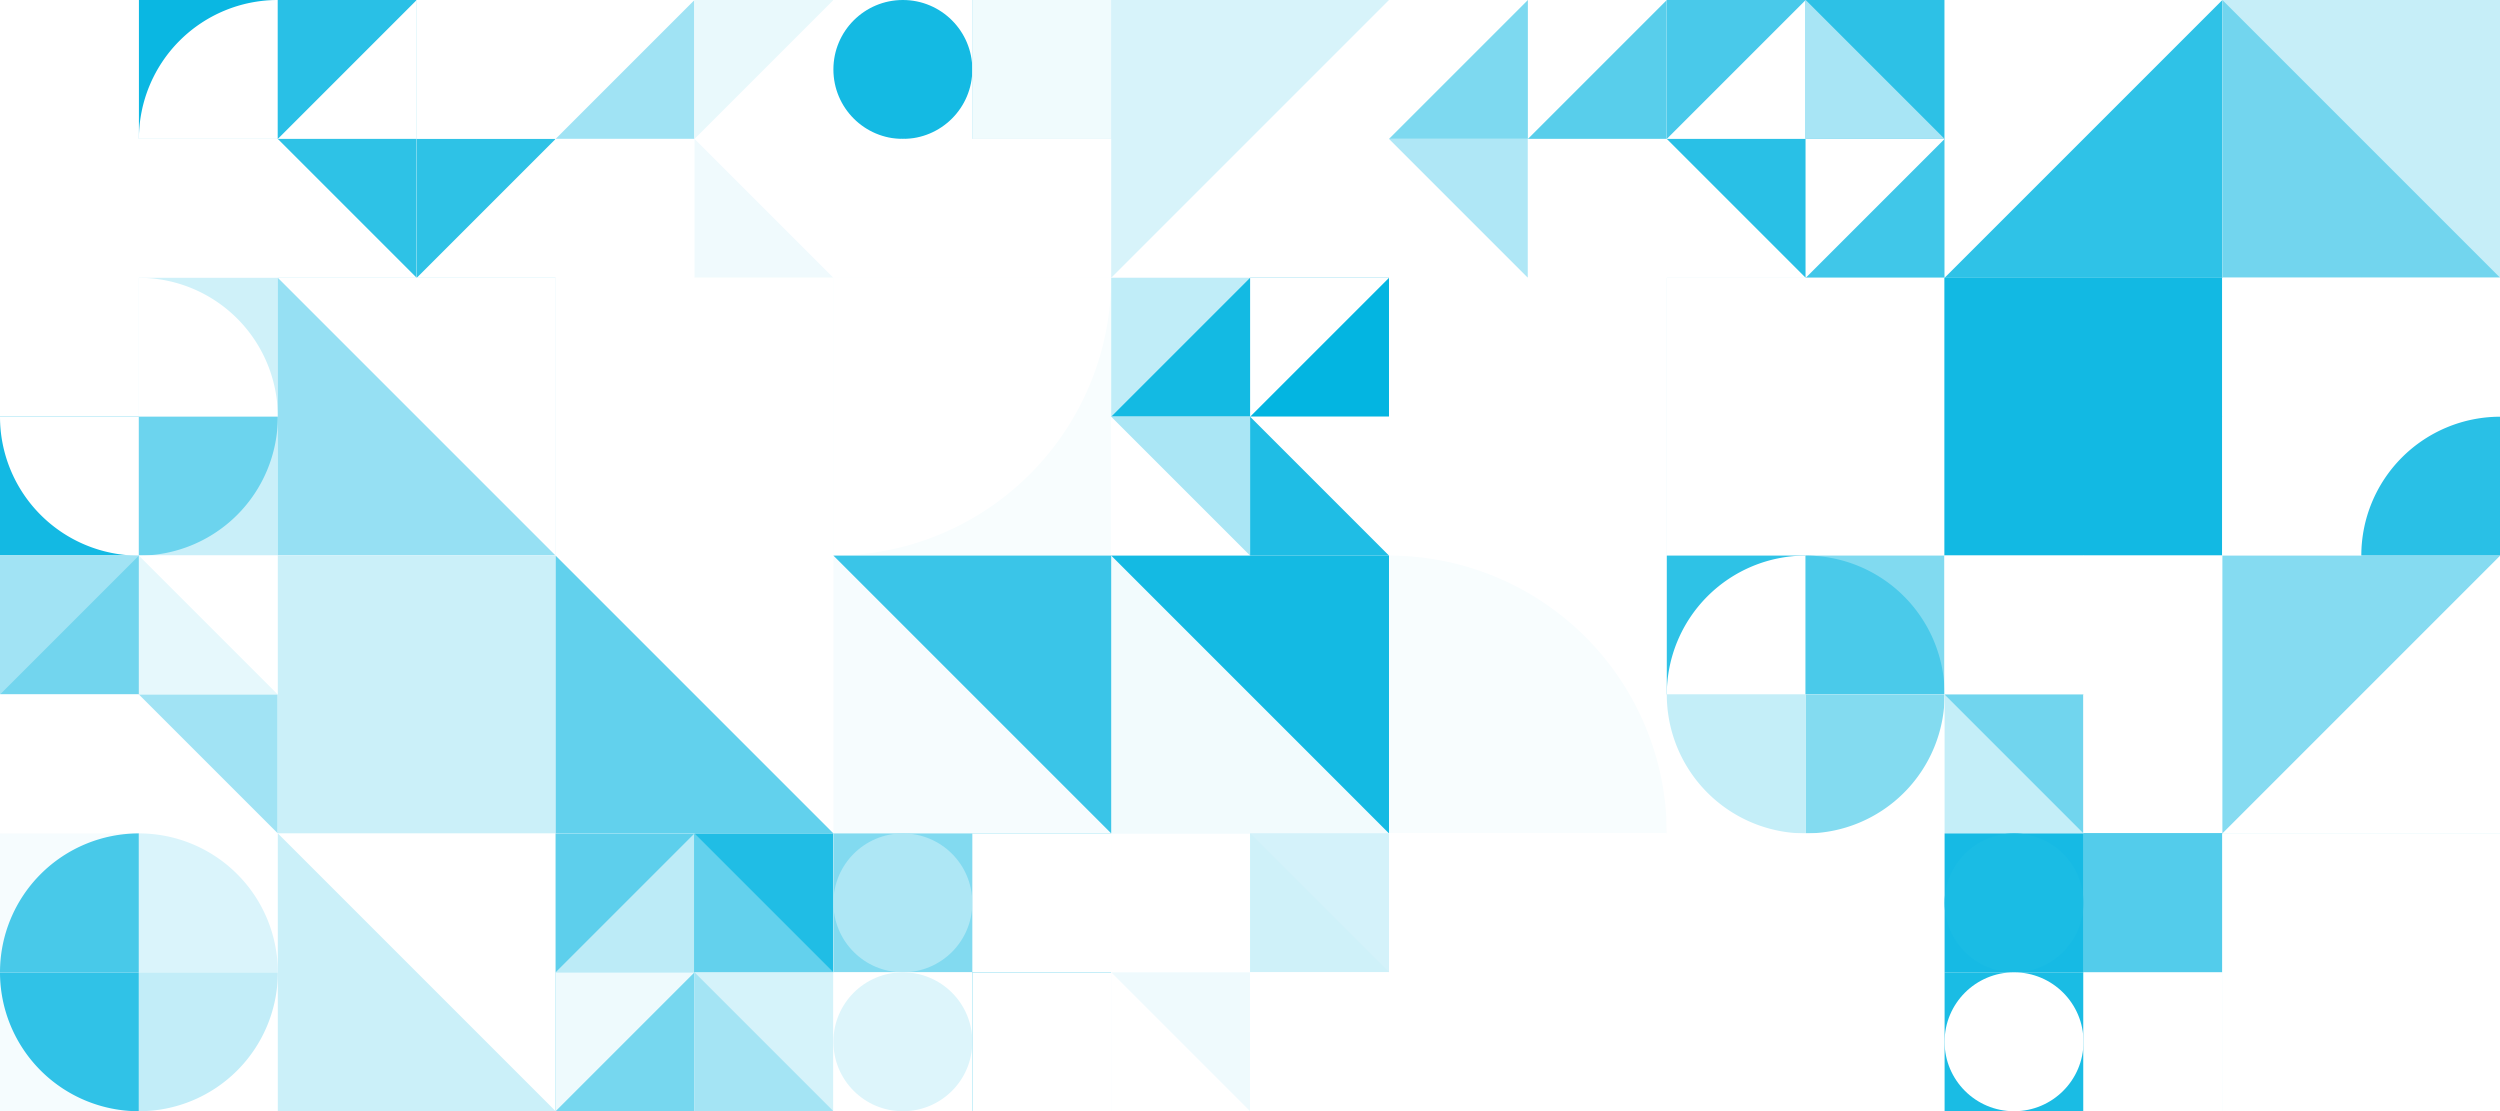 <?xml version="1.0" standalone="no"?><svg xmlns:xlink="http://www.w3.org/1999/xlink" xmlns="http://www.w3.org/2000/svg" viewBox="0 0 1000 444.444" preserveAspectRatio="xMaxYMax slice"><rect x="0" y="0" width="1000" height="444.444" fill="#333333" stroke="none"/><g transform="scale(1.351)"><rect x="0" y="0" width="740.25" height="329" fill="#ffffff"/><rect x="0" y="0" width="82.25" height="82.25" fill="#ffffff"/><rect x="0" y="0" width="41.13" height="41.13" fill="#ffffff"/><path d="M 0 0 A 41.13 41.13 0 0 1 41.13 41.13 L 0 41.13" fill="#ffffff"/><rect x="41.13" y="0" width="41.13" height="41.13" fill="#0ab7e2"/><path d="M 41.13 41.13 A 41.13 41.13 0 0 1  82.26 0 L 82.26 41.13" fill="#ffffff"/><rect x="0" y="41.13" width="41.13" height="41.13" fill="#ffffff"/><path d="M 0 82.26 A 41.13 41.13 0 0 0 41.13 41.13 L 0 41.13" fill="#ffffff"/><rect x="41.13" y="41.13" width="41.13" height="41.13" fill="#ffffff"/><path d="M 41.13 41.13 A 41.13 41.13 0 0 0 82.26 82.26 L 82.26 41.13" fill="#ffffff"/><rect x="82.25" y="0" width="82.25" height="82.25" fill="#ffffff"/><rect x="82.25" y="0" width="41.13" height="41.13" fill="#29c0e6"/><polygon points="123.38,0 123.38,41.13 82.25,41.13" fill="#ffffff"/><rect x="123.38" y="0" width="41.13" height="41.13" fill="#ffffff"/><polygon points="123.38,0 164.51,41.13 123.38,41.13" fill="#ffffff"/><rect x="82.25" y="41.13" width="41.13" height="41.13" fill="#ffffff"/><polygon points="82.25,41.13 123.38,41.13 123.38,82.26" fill="#2ec2e6"/><rect x="123.38" y="41.13" width="41.13" height="41.13" fill="#ffffff"/><polygon points="123.38,41.13 164.51,41.13 123.38,82.26" fill="#2ec2e6"/><rect x="164.5" y="0" width="82.25" height="82.25" fill="#ffffff"/><rect x="164.5" y="0" width="41.13" height="41.13" fill="#ffffff"/><polygon points="205.63,0 205.63,41.13 164.5,41.13" fill="#a0e3f4"/><rect x="205.63" y="0" width="41.13" height="41.13" fill="#ffffff"/><polygon points="205.63,0 246.76,0 205.63,41.13" fill="#e9f9fc"/><rect x="164.5" y="41.13" width="41.13" height="41.13" fill="#ffffff"/><polygon points="164.5,41.13 205.63,41.13 205.63,82.26" fill="#ffffff"/><rect x="205.63" y="41.13" width="41.13" height="41.13" fill="#ffffff"/><polygon points="205.63,41.13 246.76,82.26 205.63,82.26" fill="#f0fafd"/><rect x="246.75" y="0" width="82.25" height="82.25" fill="#ffffff"/><rect x="246.75" y="0" width="41.13" height="41.13" fill="#ffffff"/><circle cx="267.315" cy="20.565" r="20.565" fill="#14bae3"/><rect x="287.88" y="0" width="41.13" height="41.13" fill="#8fdef2"/><rect x="287.88" y="0" width="41.13" height="41.13" fill="#f0fbfd"/><rect x="246.75" y="41.13" width="41.13" height="41.13" fill="#ffffff"/><circle cx="267.315" cy="61.695" r="20.565" fill="#ffffff"/><rect x="287.88" y="41.13" width="41.13" height="41.13" fill="#ffffff"/><rect x="287.88" y="41.13" width="41.13" height="41.13" fill="#ffffff"/><rect x="329" y="0" width="82.25" height="82.25" fill="#d7f3fa"/><polygon points="411.25,0 411.25,82.25 329,82.25" fill="#ffffff"/><rect x="411.25" y="0" width="82.25" height="82.25" fill="#ffffff"/><rect x="411.25" y="0" width="41.13" height="41.13" fill="#ffffff"/><polygon points="452.38,0 452.38,41.13 411.25,41.13" fill="#7dd9f0"/><rect x="452.38" y="0" width="41.13" height="41.13" fill="#58ceeb"/><polygon points="452.38,0 493.51,0 452.38,41.13" fill="#ffffff"/><rect x="411.25" y="41.13" width="41.13" height="41.13" fill="#ffffff"/><polygon points="411.25,41.13 452.38,41.13 452.38,82.26" fill="#afe7f6"/><rect x="452.38" y="41.13" width="41.13" height="41.13" fill="#ffffff"/><polygon points="452.38,41.13 493.51,82.26 452.38,82.26" fill="#ffffff"/><rect x="493.5" y="0" width="82.25" height="82.25" fill="#ffffff"/><rect x="493.5" y="0" width="41.13" height="41.13" fill="#49c9ea"/><polygon points="534.63,0 534.63,41.13 493.5,41.13" fill="#ffffff"/><rect x="534.63" y="0" width="41.13" height="41.13" fill="#2dc1e6"/><polygon points="534.63,0 575.76,41.13 534.63,41.13" fill="#a8e5f5"/><rect x="493.5" y="41.13" width="41.13" height="41.13" fill="#ffffff"/><polygon points="493.5,41.13 534.63,41.13 534.63,82.26" fill="#29c0e6"/><rect x="534.63" y="41.13" width="41.13" height="41.13" fill="#40c7e9"/><polygon points="534.63,41.13 575.76,41.13 534.63,82.26" fill="#ffffff"/><rect x="575.75" y="0" width="82.25" height="82.25" fill="#2fc2e7"/><polygon points="575.75,0 658,0 575.75,82.25" fill="#ffffff"/><rect x="658" y="0" width="82.25" height="82.25" fill="#c6eef8"/><polygon points="658,0 740.25,82.25 658,82.25" fill="#72d5ee"/><rect x="0" y="82.25" width="82.25" height="82.25" fill="#ffffff"/><rect x="0" y="82.25" width="41.13" height="41.13" fill="#ffffff"/><path d="M 0 123.38 A 41.13 41.13 0 0 1  41.13 82.25 L 41.13 123.38" fill="#ffffff"/><rect x="41.13" y="82.25" width="41.13" height="41.13" fill="#cff1f9"/><path d="M 41.13 82.25 A 41.13 41.13 0 0 1 82.26 123.38 L 41.13 123.38" fill="#ffffff"/><rect x="0" y="123.38" width="41.13" height="41.13" fill="#13b9e3"/><path d="M 0 123.38 A 41.13 41.13 0 0 0 41.13 164.51 L 41.13 123.38" fill="#ffffff"/><rect x="41.13" y="123.38" width="41.13" height="41.13" fill="#c9eff9"/><path d="M 41.13 164.51 A 41.13 41.13 0 0 0 82.26 123.38 L 41.13 123.38" fill="#6cd4ee"/><rect x="82.25" y="82.25" width="82.25" height="82.25" fill="#96e0f3"/><polygon points="82.25,82.25 164.5,82.25 164.5,164.5" fill="#ffffff"/><rect x="164.5" y="82.25" width="82.25" height="82.25" fill="#ffffff"/><path d="M 164.5 164.5 A 82.25 82.25 0 0 0 246.75 82.25 L 164.5 82.25" fill="#ffffff"/><rect x="246.75" y="82.25" width="82.25" height="82.25" fill="#f8fdfe"/><path d="M 246.75 164.5 A 82.25 82.25 0 0 0 329 82.25 L 246.75 82.25" fill="#ffffff"/><rect x="329" y="82.25" width="82.25" height="82.25" fill="#ffffff"/><rect x="329" y="82.25" width="41.13" height="41.13" fill="#c0edf8"/><polygon points="370.13,82.25 370.13,123.38 329,123.38" fill="#13bae3"/><rect x="370.13" y="82.25" width="41.13" height="41.13" fill="#03b5e1"/><polygon points="370.13,82.25 411.26,82.25 370.13,123.38" fill="#ffffff"/><rect x="329" y="123.38" width="41.13" height="41.13" fill="#ffffff"/><polygon points="329,123.38 370.13,123.38 370.13,164.51" fill="#aae6f5"/><rect x="370.13" y="123.38" width="41.13" height="41.13" fill="#ffffff"/><polygon points="370.13,123.38 411.26,164.51 370.13,164.51" fill="#1fbde5"/><rect x="411.25" y="82.25" width="82.25" height="82.25" fill="#ffffff"/><rect x="411.25" y="82.25" width="82.25" height="82.25" fill="#ffffff"/><rect x="493.5" y="82.25" width="82.25" height="82.25" fill="#dcf5fb"/><rect x="493.5" y="82.25" width="82.25" height="82.25" fill="#ffffff"/><rect x="575.75" y="82.25" width="82.25" height="82.25" fill="#31c3e7"/><rect x="575.75" y="82.25" width="82.25" height="82.25" fill="#12b9e3"/><rect x="658" y="82.25" width="82.25" height="82.25" fill="#ffffff"/><rect x="658" y="82.25" width="41.13" height="41.13" fill="#ffffff"/><path d="M 658 123.38 A 41.13 41.13 0 0 0 699.13 82.25 L 658 82.25" fill="#ffffff"/><rect x="699.13" y="82.25" width="41.13" height="41.13" fill="#ffffff"/><path d="M 699.13 82.25 A 41.13 41.13 0 0 0 740.26 123.38 L 740.26 82.25" fill="#ffffff"/><rect x="658" y="123.38" width="41.13" height="41.13" fill="#ffffff"/><path d="M 658 123.38 A 41.13 41.13 0 0 1 699.13 164.51 L 658 164.51" fill="#ffffff"/><rect x="699.13" y="123.38" width="41.13" height="41.13" fill="#ffffff"/><path d="M 699.13 164.51 A 41.13 41.13 0 0 1  740.26 123.38 L 740.26 164.51" fill="#29c0e6"/><rect x="0" y="164.5" width="82.25" height="82.25" fill="#ffffff"/><rect x="0" y="164.5" width="41.13" height="41.13" fill="#a1e3f4"/><polygon points="41.13,164.5 41.13,205.63 0,205.63" fill="#72d5ee"/><rect x="41.13" y="164.5" width="41.13" height="41.13" fill="#ffffff"/><polygon points="41.13,164.5 82.26,205.63 41.13,205.63" fill="#e6f8fc"/><rect x="0" y="205.63" width="41.13" height="41.13" fill="#ffffff"/><polygon points="0,205.63 41.13,205.63 0,246.76" fill="#ffffff"/><rect x="41.13" y="205.63" width="41.13" height="41.13" fill="#ffffff"/><polygon points="41.13,205.63 82.26,205.63 82.26,246.76" fill="#a1e3f4"/><rect x="82.25" y="164.5" width="82.25" height="82.25" fill="#ffffff"/><rect x="82.25" y="164.5" width="82.25" height="82.25" fill="#cbf0f9"/><rect x="164.5" y="164.5" width="82.25" height="82.25" fill="#ffffff"/><polygon points="164.5,164.5 246.75,246.75 164.5,246.75" fill="#62d1ed"/><rect x="246.75" y="164.5" width="82.25" height="82.25" fill="#f6fcfe"/><polygon points="246.75,164.5 329,164.5 329,246.75" fill="#3ac5e8"/><rect x="329" y="164.5" width="82.25" height="82.25" fill="#14bae3"/><polygon points="329,164.5 411.25,246.75 329,246.75" fill="#f2fbfd"/><rect x="411.25" y="164.5" width="82.25" height="82.25" fill="#ffffff"/><path d="M 411.25 164.5 A 82.25 82.25 0 0 1 493.5 246.75 L 411.25 246.75" fill="#f8fdfe"/><rect x="493.5" y="164.5" width="82.25" height="82.25" fill="#ffffff"/><rect x="493.5" y="164.5" width="41.13" height="41.13" fill="#2ec2e6"/><path d="M 493.5 205.63 A 41.13 41.13 0 0 1  534.63 164.5 L 534.63 205.63" fill="#ffffff"/><rect x="534.63" y="164.5" width="41.13" height="41.13" fill="#81daf0"/><path d="M 534.63 164.5 A 41.13 41.13 0 0 1 575.76 205.63 L 534.63 205.63" fill="#4acaea"/><rect x="493.5" y="205.63" width="41.13" height="41.13" fill="#ffffff"/><path d="M 493.5 205.63 A 41.13 41.13 0 0 0 534.63 246.76 L 534.63 205.63" fill="#c4eef8"/><rect x="534.63" y="205.63" width="41.13" height="41.13" fill="#ffffff"/><path d="M 534.63 246.76 A 41.13 41.13 0 0 0 575.76 205.63 L 534.63 205.63" fill="#83dbf0"/><rect x="575.75" y="164.5" width="82.25" height="82.25" fill="#ffffff"/><rect x="575.75" y="164.5" width="41.13" height="41.13" fill="#ffffff"/><polygon points="616.88,164.5 616.88,205.63 575.75,205.63" fill="#ffffff"/><rect x="616.88" y="164.5" width="41.13" height="41.13" fill="#ffffff"/><polygon points="616.88,164.5 658.01,205.63 616.88,205.63" fill="#ffffff"/><rect x="575.75" y="205.63" width="41.13" height="41.13" fill="#c4eef8"/><polygon points="575.75,205.63 616.88,205.63 616.88,246.76" fill="#71d5ee"/><rect x="616.88" y="205.63" width="41.13" height="41.13" fill="#ffffff"/><polygon points="616.88,205.63 658.01,205.63 616.88,246.76" fill="#ffffff"/><rect x="658" y="164.5" width="82.25" height="82.25" fill="#85dbf1"/><polygon points="740.25,164.5 740.25,246.75 658,246.75" fill="#ffffff"/><rect x="0" y="246.75" width="82.25" height="82.25" fill="#ffffff"/><rect x="0" y="246.75" width="41.13" height="41.13" fill="#f6fcfe"/><path d="M 0 287.88 A 41.13 41.13 0 0 1  41.13 246.75 L 41.13 287.88" fill="#48c9e9"/><rect x="41.13" y="246.75" width="41.13" height="41.13" fill="#ffffff"/><path d="M 41.13 246.75 A 41.13 41.13 0 0 1 82.26 287.88 L 41.13 287.88" fill="#daf4fb"/><rect x="0" y="287.88" width="41.13" height="41.13" fill="#f5fcfe"/><path d="M 0 287.88 A 41.13 41.13 0 0 0 41.13 329.01 L 41.13 287.88" fill="#30c2e7"/><rect x="41.13" y="287.88" width="41.13" height="41.13" fill="#ffffff"/><path d="M 41.13 329.01 A 41.13 41.13 0 0 0 82.26 287.88 L 41.13 287.88" fill="#c2edf8"/><rect x="82.25" y="246.75" width="82.25" height="82.25" fill="#cbf0f9"/><polygon points="82.25,246.75 164.5,246.75 164.5,329" fill="#ffffff"/><rect x="164.5" y="246.75" width="82.25" height="82.25" fill="#ffffff"/><rect x="164.5" y="246.75" width="41.13" height="41.13" fill="#5dcfec"/><polygon points="205.63,246.75 205.63,287.88 164.5,287.88" fill="#bcebf7"/><rect x="205.63" y="246.75" width="41.13" height="41.13" fill="#20bde5"/><polygon points="205.63,246.75 246.76,287.88 205.63,287.88" fill="#63d1ed"/><rect x="164.5" y="287.88" width="41.13" height="41.13" fill="#76d7ef"/><polygon points="164.5,287.88 205.63,287.88 164.5,329.01" fill="#eefafd"/><rect x="205.63" y="287.88" width="41.13" height="41.13" fill="#a4e4f4"/><polygon points="205.63,287.88 246.76,287.88 246.76,329.01" fill="#d5f3fa"/><rect x="246.75" y="246.75" width="82.25" height="82.25" fill="#ffffff"/><rect x="246.75" y="246.75" width="41.13" height="41.13" fill="#82daf0"/><circle cx="267.315" cy="267.315" r="20.565" fill="#aee7f5"/><rect x="287.88" y="246.75" width="41.13" height="41.13" fill="#4dcbea"/><rect x="287.88" y="246.75" width="41.13" height="41.13" fill="#ffffff"/><rect x="246.75" y="287.88" width="41.13" height="41.13" fill="#ffffff"/><circle cx="267.315" cy="308.445" r="20.565" fill="#ddf5fb"/><rect x="287.88" y="287.88" width="41.13" height="41.13" fill="#09b7e2"/><rect x="287.88" y="287.88" width="41.13" height="41.13" fill="#ffffff"/><rect x="329" y="246.75" width="82.25" height="82.25" fill="#ffffff"/><rect x="329" y="246.75" width="41.13" height="41.13" fill="#ffffff"/><polygon points="370.13,246.75 370.13,287.88 329,287.88" fill="#ffffff"/><rect x="370.13" y="246.75" width="41.13" height="41.13" fill="#d4f2fa"/><polygon points="370.13,246.75 411.26,287.88 370.13,287.88" fill="#cff1f9"/><rect x="329" y="287.88" width="41.13" height="41.13" fill="#ffffff"/><polygon points="329,287.88 370.13,287.88 370.13,329.01" fill="#effafd"/><rect x="370.13" y="287.88" width="41.13" height="41.13" fill="#ffffff"/><polygon points="370.13,287.88 411.26,287.88 370.13,329.01" fill="#ffffff"/><rect x="411.25" y="246.75" width="82.25" height="82.25" fill="#ffffff"/><rect x="411.25" y="246.75" width="82.25" height="82.25" fill="#ffffff"/><rect x="493.5" y="246.75" width="82.25" height="82.25" fill="#ffffff"/><polygon points="493.5,246.75 575.75,329 493.5,329" fill="#ffffff"/><rect x="575.75" y="246.75" width="82.25" height="82.25" fill="#ffffff"/><rect x="575.75" y="246.75" width="41.13" height="41.13" fill="#16bae4"/><circle cx="596.315" cy="267.315" r="20.565" fill="#1abce4"/><rect x="616.88" y="246.75" width="41.13" height="41.13" fill="#0bb7e2"/><rect x="616.88" y="246.75" width="41.13" height="41.13" fill="#53cceb"/><rect x="575.75" y="287.88" width="41.13" height="41.13" fill="#1abce4"/><circle cx="596.315" cy="308.445" r="20.565" fill="#ffffff"/><rect x="616.88" y="287.88" width="41.13" height="41.13" fill="#93dff2"/><rect x="616.88" y="287.88" width="41.13" height="41.13" fill="#ffffff"/><rect x="658" y="246.75" width="82.25" height="82.25" fill="#ffffff"/><polygon points="658,246.75 740.25,329 658,329" fill="#ffffff"/></g></svg>